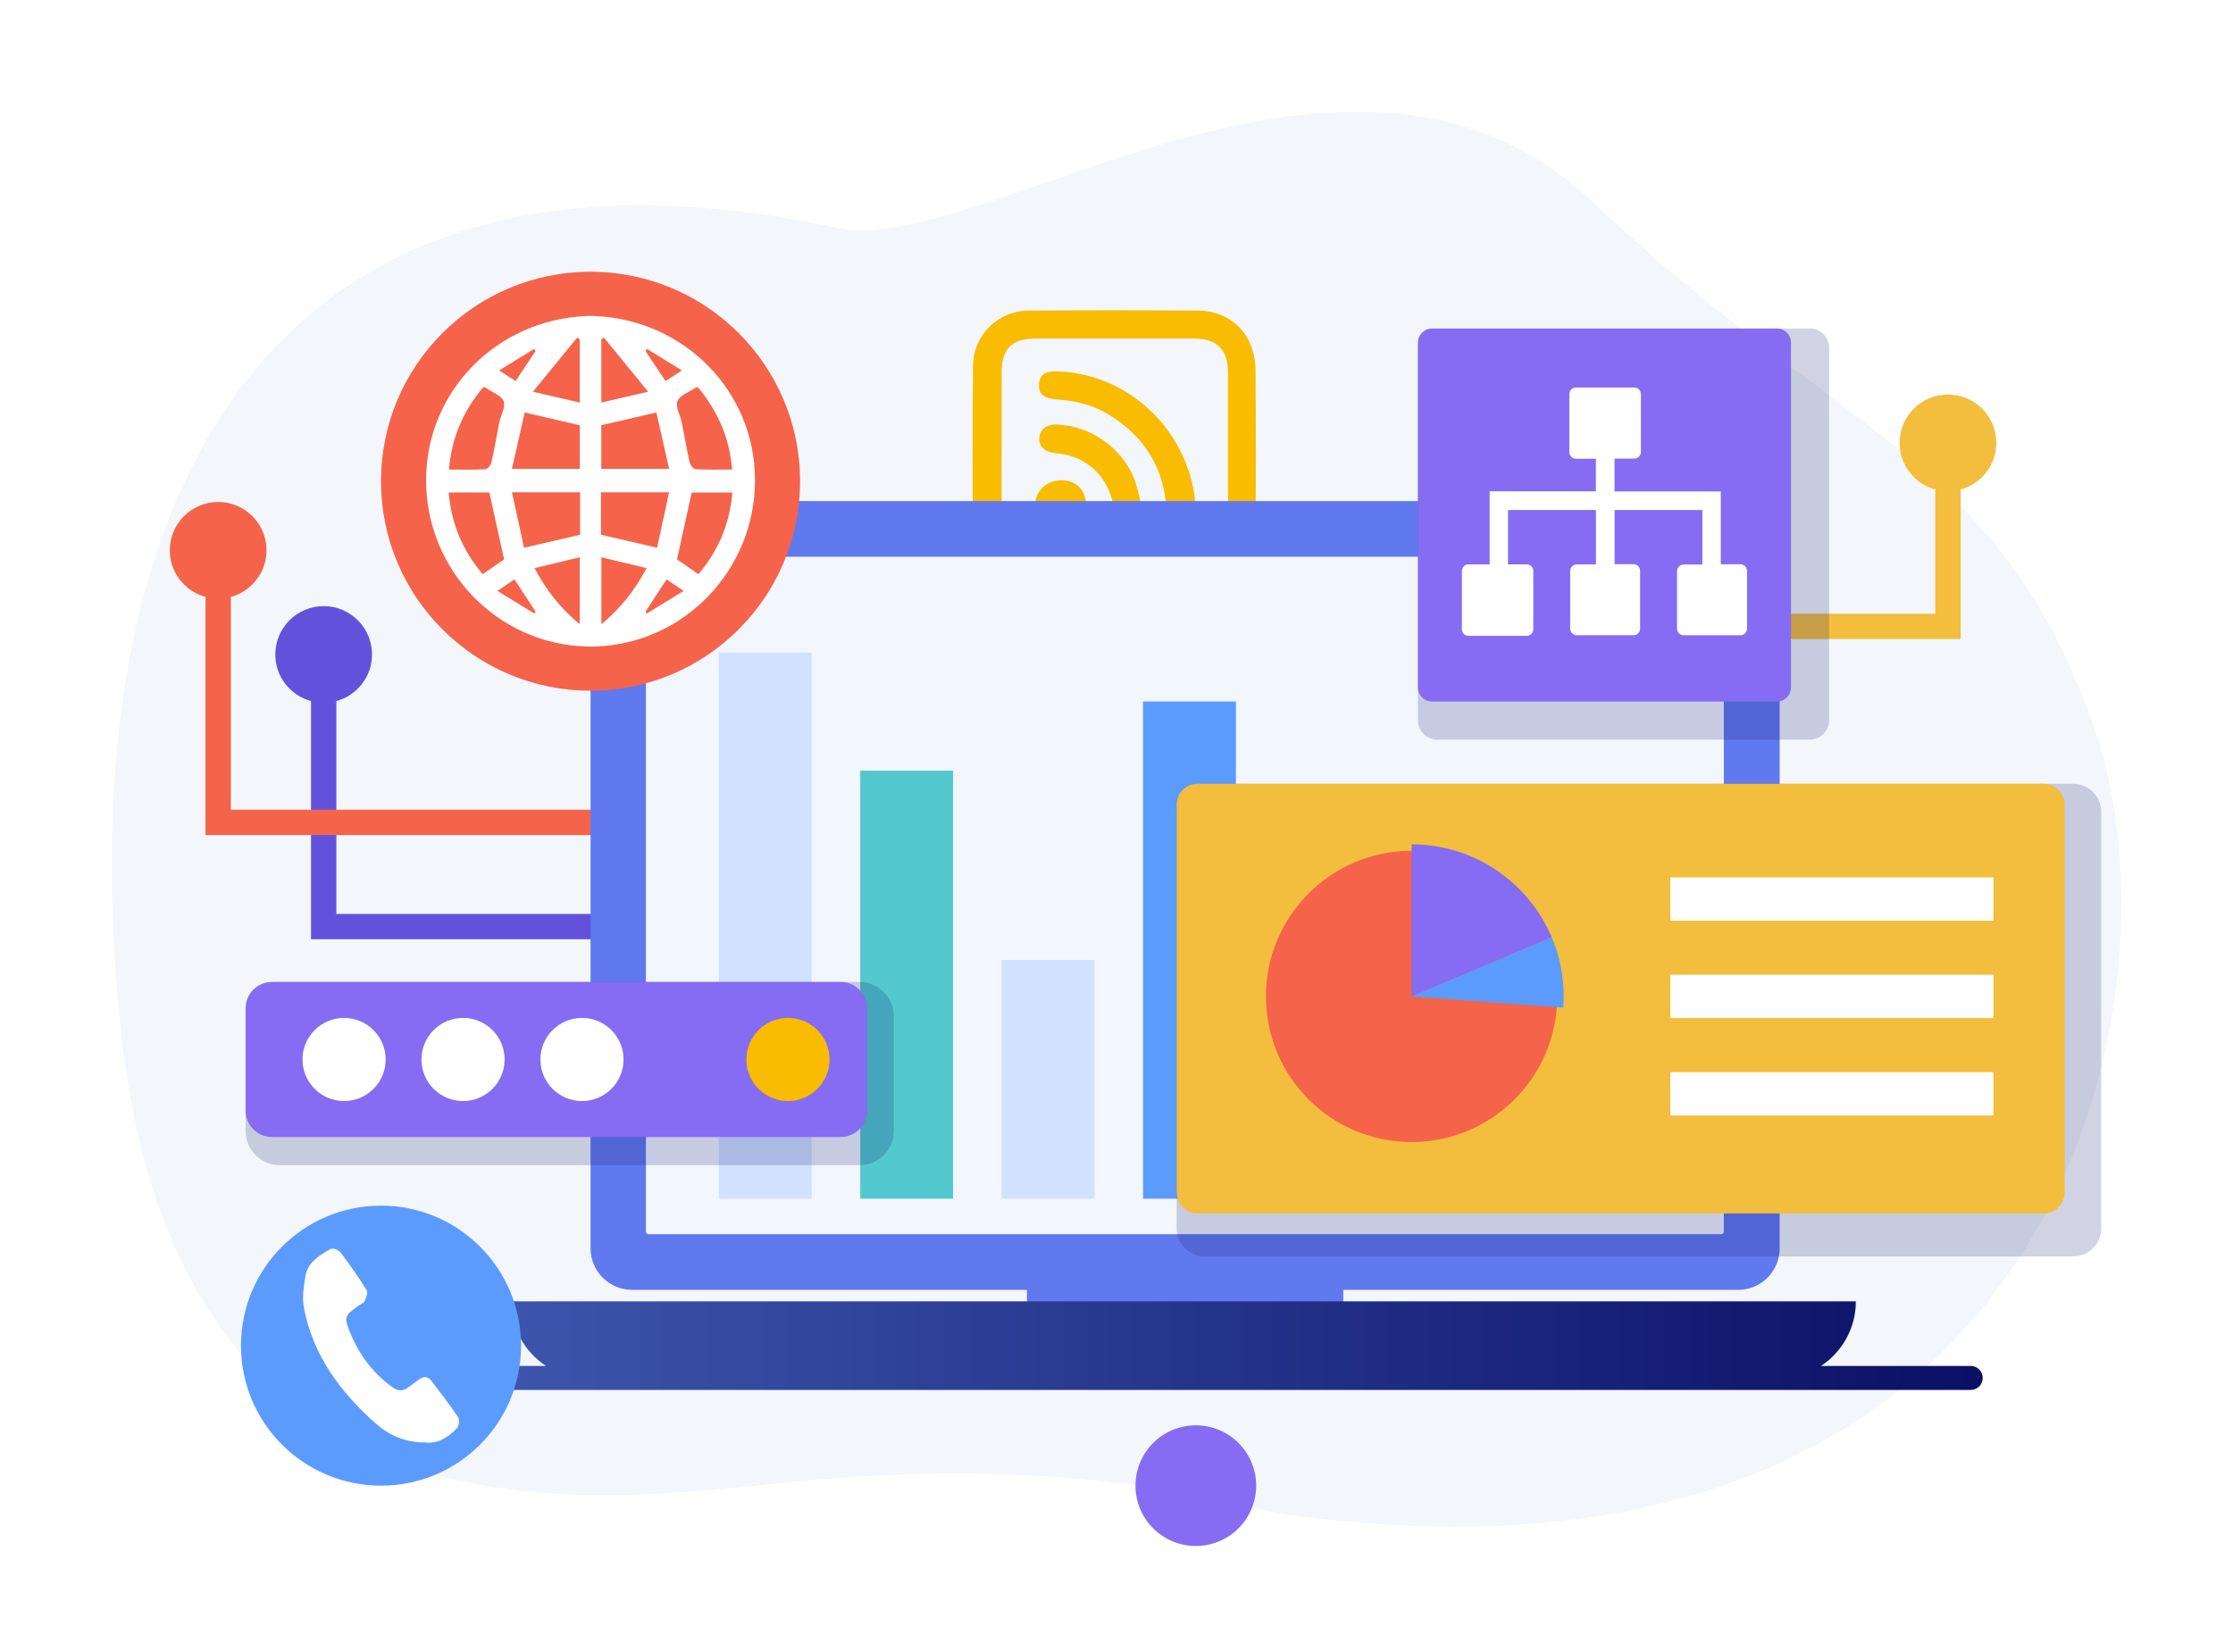 <?xml version="1.0" encoding="UTF-8"?>
<svg width="400px" height="296px" viewBox="0 0 400 296" version="1.1" xmlns="http://www.w3.org/2000/svg" xmlns:xlink="http://www.w3.org/1999/xlink">
    <title>content_left/Illustration/1</title>
    <defs>
        <filter x="-12.4%" y="-7.9%" width="124.7%" height="115.9%" filterUnits="objectBoundingBox" id="filter-1">
            <feOffset dx="0" dy="3" in="SourceAlpha" result="shadowOffsetOuter1"></feOffset>
            <feGaussianBlur stdDeviation="10" in="shadowOffsetOuter1" result="shadowBlurOuter1"></feGaussianBlur>
            <feColorMatrix values="0 0 0 0 0   0 0 0 0 0   0 0 0 0 0  0 0 0 0.5 0" type="matrix" in="shadowBlurOuter1" result="shadowMatrixOuter1"></feColorMatrix>
            <feMerge>
                <feMergeNode in="shadowMatrixOuter1"></feMergeNode>
                <feMergeNode in="SourceGraphic"></feMergeNode>
            </feMerge>
        </filter>
        <linearGradient x1="-0.001%" y1="50.003%" x2="100%" y2="50.003%" id="linearGradient-2">
            <stop stop-color="#405AB1" offset="0%"></stop>
            <stop stop-color="#0B1066" offset="100%"></stop>
        </linearGradient>
    </defs>
    <g id="页面-1" stroke="none" stroke-width="1" fill="none" fill-rule="evenodd">
        <g id="登录界面_1920*1080" transform="translate(-1060, -394)" fill-rule="nonzero">
            <g id="content_left/Illustration/1" transform="translate(1080, 260)" filter="url(#filter-1)">
                <g id="网络信息" transform="translate(0, 151)">
                    <path d="M129.993,20.844 C155.766,26.402 221.644,-25.246 265.419,16.301 C309.195,57.848 338.506,62.068 355.311,110.97 C372.115,159.873 348.274,271.096 209.137,251.188 C183.733,244.696 156.765,242.098 121.589,245.561 C86.413,249.024 11.763,260.711 1.6,164.201 C-8.563,67.691 29.155,-0.902 129.993,20.844 Z" id="路径" fill="#F3F6FA"></path>
                    <path d="M40.252,143.754 L40.252,105.615 C43.933,104.616 46.642,101.261 46.642,97.266 C46.642,92.485 42.765,88.605 37.98,88.605 C33.196,88.605 29.319,92.482 29.319,97.266 C29.319,101.264 32.031,104.619 35.712,105.615 L35.712,148.291 L134.915,148.291 L134.915,143.754 L40.252,143.754 Z" id="路径" fill="#6252DB"></path>
                    <path d="M326.672,89.959 L326.672,67.701 C322.991,66.702 320.282,63.347 320.282,59.352 C320.282,54.571 324.159,50.69 328.944,50.69 C333.728,50.69 337.605,54.568 337.605,59.352 C337.605,63.35 334.893,66.705 331.215,67.701 L331.215,94.495 L232.006,94.495 L232.006,89.959 L326.672,89.959 L326.672,89.959 Z" id="路径" fill="#F3BE3E"></path>
                    <path d="M21.352,125.092 L21.352,86.953 C25.033,85.954 27.742,82.599 27.742,78.605 C27.742,73.823 23.865,69.943 19.08,69.943 C14.299,69.943 10.419,73.82 10.419,78.605 C10.419,82.603 13.131,85.958 16.812,86.953 L16.812,129.629 L116.015,129.629 L116.015,125.092 L21.352,125.092 Z" id="路径" fill="#F5634A"></path>
                    <g id="编组" transform="translate(154.223, 35.597)" fill="#F9BC00">
                        <path d="M50.678,10.691 C50.629,4.428 46.399,0.091 40.335,0.051 C30.228,-0.017 20.12,-0.017 10.013,0.051 C4.562,0.087 0.114,4.477 0.068,9.924 C-0.02,20.263 -0.023,30.606 0.062,40.949 C0.104,46.033 4.269,50.387 9.314,50.563 C14.474,50.746 19.647,50.602 24.813,50.602 C24.813,50.629 24.813,50.651 24.813,50.678 C29.846,50.678 34.875,50.681 39.908,50.678 C46.308,50.671 50.629,46.503 50.678,40.071 C50.753,30.276 50.756,20.482 50.678,10.691 Z M39.931,45.635 C30.189,45.648 20.447,45.648 10.705,45.635 C7.176,45.629 5.244,43.742 5.215,40.217 C5.176,35.231 5.205,30.24 5.205,25.254 C5.205,20.495 5.195,15.737 5.205,10.975 C5.215,6.961 7.092,5.071 11.08,5.068 C20.593,5.061 30.107,5.058 39.621,5.068 C43.805,5.071 45.753,7.026 45.753,11.197 C45.756,20.714 45.756,30.234 45.753,39.751 C45.756,43.569 43.73,45.632 39.931,45.635 Z" id="形状"></path>
                        <path d="M15.385,10.955 C13.067,10.822 12.016,11.504 11.902,13.22 C11.785,15.002 12.757,15.841 15.133,15.981 C18.524,16.184 21.755,17.026 24.631,18.831 C30.91,22.773 34.379,28.436 34.735,35.919 C34.833,38.001 35.871,39.098 37.584,39.029 C39.147,38.967 40.058,37.734 39.983,35.831 C39.435,22.333 28.544,11.468 15.385,10.955 Z" id="路径"></path>
                        <path d="M14.996,20.462 C13.276,20.42 12.124,21.298 11.958,22.773 C11.791,24.239 12.78,25.296 14.533,25.551 C15.434,25.681 16.354,25.763 17.229,26.004 C21.951,27.303 25.065,31.353 25.362,36.376 C25.404,37.117 25.727,37.975 26.213,38.524 C26.925,39.33 27.943,39.46 28.971,38.922 C30.179,38.292 30.466,37.28 30.486,35.968 C29.996,34.078 29.673,32.127 28.991,30.309 C26.886,24.686 20.982,20.603 14.996,20.462 Z" id="路径"></path>
                        <path d="M15.939,30.449 C13.247,30.426 11.158,32.443 11.174,35.048 C11.191,37.59 13.247,39.578 15.861,39.588 C18.563,39.597 20.362,37.757 20.352,34.989 C20.342,32.27 18.59,30.469 15.939,30.449 Z" id="路径"></path>
                    </g>
                    <g id="编组" transform="translate(48.825, 69.783)">
                        <path d="M242.53,-1.85518492e-14 L44.399,-1.85518492e-14 C40.29,-1.85518492e-14 36.961,3.332 36.961,7.438 L36.961,133.889 C36.961,137.998 40.293,141.327 44.399,141.327 L115.133,141.327 L115.133,148.589 L171.8,148.589 L171.8,141.33 L242.53,141.33 C246.639,141.33 249.968,137.998 249.968,133.892 L249.968,7.441 C249.971,3.332 246.639,-1.85518492e-14 242.53,-1.85518492e-14 Z" id="路径" fill="#6179EF"></path>
                        <path d="M239.498,131.36 L47.349,131.36 C47.088,131.36 46.876,131.148 46.876,130.886 L46.876,10.444 C46.876,10.183 47.088,9.971 47.349,9.971 L239.498,9.971 C239.759,9.971 239.972,10.183 239.972,10.444 L239.972,130.886 C239.972,131.148 239.759,131.36 239.498,131.36 Z" id="路径" fill="#F1F6FF"></path>
                        <path d="M284.191,154.959 L257.373,154.959 C261.13,152.482 263.614,148.23 263.614,143.393 L263.614,143.393 L22.728,143.393 L22.728,143.393 C22.728,148.23 25.212,152.482 28.968,154.959 L2.151,154.959 C0.963,154.959 -9.27592462e-15,155.922 -9.27592462e-15,157.11 C-9.27592462e-15,158.298 0.963,159.261 2.151,159.261 L284.194,159.261 C285.382,159.261 286.345,158.298 286.345,157.11 C286.345,155.922 285.382,154.959 284.191,154.959 Z" id="路径" fill="url(#linearGradient-2)"></path>
                    </g>
                    <rect id="矩形" fill="#D0E2FF" x="108.766" y="96.943" width="16.632" height="97.832"></rect>
                    <rect id="矩形" fill="#53C8CE" x="134.096" y="118.089" width="16.632" height="76.687"></rect>
                    <rect id="矩形" fill="#D0E2FF" x="159.425" y="152.011" width="16.632" height="42.764"></rect>
                    <rect id="矩形" fill="#5B9BFD" x="184.758" y="105.693" width="16.632" height="89.082"></rect>
                    <rect id="矩形" fill="#D0E2FF" x="210.087" y="137.204" width="16.632" height="57.571"></rect>
                    <g id="编组" transform="translate(190.786, 120.442)">
                        <path d="M160.573,84.686 L5.033,84.686 C2.255,84.686 3.71036985e-14,82.434 3.71036985e-14,79.653 L3.71036985e-14,5.033 C3.71036985e-14,2.255 2.252,3.71036985e-14 5.033,3.71036985e-14 L160.573,3.71036985e-14 C163.35,3.71036985e-14 165.605,2.252 165.605,5.033 L165.605,79.657 C165.602,82.434 163.35,84.686 160.573,84.686 Z" id="路径" fill="#0B1066" opacity="0.19"></path>
                        <path d="M155.357,76.961 L3.698,76.961 C1.658,76.961 0.003,75.306 0.003,73.266 L0.003,3.694 C0.003,1.655 1.658,0 3.698,0 L155.357,0 C157.397,0 159.052,1.655 159.052,3.694 L159.052,73.263 C159.052,75.306 157.397,76.961 155.357,76.961 Z" id="路径" fill="#F3BE3E"></path>
                        <rect id="矩形" fill="#FFFFFF" x="88.416" y="16.762" width="57.891" height="7.761"></rect>
                        <rect id="矩形" fill="#FFFFFF" x="88.416" y="34.213" width="57.891" height="7.761"></rect>
                        <rect id="矩形" fill="#FFFFFF" x="88.416" y="51.661" width="57.891" height="7.761"></rect>
                        <circle id="椭圆形" fill="#F5634A" cx="42.072" cy="38.094" r="26.09"></circle>
                        <path d="M67.18,27.487 C63.041,17.709 53.361,10.845 42.075,10.845 L42.075,38.094 L67.18,27.487 Z" id="路径" fill="#856CF2"></path>
                        <path d="M69.239,40.114 C69.288,39.445 69.32,38.772 69.32,38.094 C69.32,34.331 68.557,30.747 67.18,27.487 L42.075,38.094 L69.239,40.114 Z" id="路径" fill="#5B9BFD"></path>
                    </g>
                    <path d="M304.172,112.521 L237.476,112.521 C235.553,112.521 233.997,110.964 233.997,109.042 L233.997,42.345 C233.997,40.423 235.553,38.866 237.476,38.866 L304.172,38.866 C306.095,38.866 307.651,40.423 307.651,42.345 L307.651,109.042 C307.651,110.964 306.095,112.521 304.172,112.521 Z" id="路径" fill="#0B1066" opacity="0.19"></path>
                    <path d="M298.311,105.693 L236.51,105.693 C235.123,105.693 233.997,104.567 233.997,103.18 L233.997,41.379 C233.997,39.992 235.123,38.866 236.51,38.866 L298.307,38.866 C299.694,38.866 300.82,39.992 300.82,41.379 L300.82,103.177 C300.824,104.567 299.698,105.693 298.311,105.693 Z" id="路径" fill="#856CF2"></path>
                    <path d="M273.938,50.606 L273.938,60.991 C273.938,61.637 273.412,62.162 272.766,62.162 L269.215,62.162 L269.215,68.05 L288.249,68.05 L288.249,81.101 L291.777,81.101 C292.423,81.101 292.948,81.627 292.948,82.273 L292.948,92.651 C292.948,93.298 292.423,93.823 291.777,93.823 L281.584,93.823 C280.938,93.823 280.413,93.298 280.413,92.651 L280.413,82.328 C280.413,81.682 280.938,81.157 281.584,81.157 L284.952,81.157 L284.952,71.385 L269.218,71.385 L269.218,81.088 L272.619,81.088 C273.265,81.088 273.791,81.614 273.791,82.26 L273.791,92.645 C273.791,93.291 273.265,93.817 272.619,93.817 L262.44,93.817 C261.793,93.817 261.268,93.291 261.268,92.645 L261.268,82.302 C261.268,81.656 261.793,81.131 262.44,81.131 L265.88,81.131 L265.88,71.382 L250.136,71.382 L250.136,81.118 L253.491,81.118 C254.137,81.118 254.662,81.643 254.662,82.289 L254.662,92.756 C254.662,93.402 254.137,93.928 253.491,93.928 L243.044,93.928 C242.397,93.928 241.872,93.402 241.872,92.756 L241.872,82.302 C241.872,81.656 242.397,81.131 243.044,81.131 L246.836,81.131 L246.836,68.027 L265.876,68.027 L265.876,62.198 L262.286,62.198 C261.64,62.198 261.115,61.673 261.115,61.026 L261.115,50.606 C261.115,49.959 261.64,49.434 262.286,49.434 L272.766,49.434 C273.412,49.434 273.938,49.959 273.938,50.606 Z" id="路径" fill="#FFFFFF"></path>
                    <circle id="椭圆形" fill="#F5634A" cx="85.787" cy="66.225" r="37.532"></circle>
                    <path d="M115.245,65.955 C115.199,50.041 102.539,37.267 86.505,36.627 L86.505,36.601 C86.475,36.601 86.449,36.598 86.42,36.598 C86.208,36.598 85.999,36.608 85.787,36.611 C85.574,36.608 85.366,36.598 85.153,36.598 C85.124,36.598 85.098,36.601 85.069,36.601 L85.069,36.627 C69.031,37.267 56.374,50.041 56.329,65.955 C56.28,82.198 69.158,95.429 85.069,95.834 L85.069,95.834 C85.108,95.834 85.15,95.837 85.189,95.837 C85.313,95.84 85.437,95.85 85.561,95.85 C85.636,95.85 85.712,95.85 85.787,95.847 C85.862,95.847 85.937,95.85 86.012,95.85 C86.136,95.85 86.26,95.84 86.384,95.837 C86.423,95.837 86.465,95.834 86.505,95.834 L86.505,95.834 C102.415,95.432 115.294,82.198 115.245,65.955 Z M83.851,40.782 C83.851,44.414 83.851,48.047 83.851,52.123 C81.214,51.513 78.652,50.922 75.467,50.188 C78.349,46.66 80.862,43.582 83.375,40.501 C83.535,40.593 83.691,40.687 83.851,40.782 Z M83.858,56.193 C83.858,58.631 83.858,61.242 83.858,64 C79.941,64 76.018,64 71.707,64 C72.503,60.488 73.254,57.169 73.992,53.908 C77.562,54.734 80.633,55.446 83.858,56.193 Z M75.689,42.508 C75.77,42.642 75.849,42.779 75.93,42.913 C74.765,44.659 73.603,46.405 72.353,48.282 C71.505,47.733 70.666,47.192 69.41,46.379 C71.668,44.985 73.678,43.749 75.689,42.508 Z M66.573,49.365 C66.867,49.44 66.929,49.444 66.975,49.473 C68.107,50.25 69.775,50.811 70.216,51.878 C70.627,52.877 69.703,54.408 69.436,55.716 C68.956,58.073 68.577,60.452 68.049,62.795 C67.934,63.295 67.376,64.049 66.988,64.075 C64.883,64.202 62.768,64.133 60.434,64.133 C60.882,58.402 63.009,53.618 66.573,49.365 Z M60.379,68.239 C62.915,68.239 65.346,68.239 67.657,68.239 C68.528,72.195 69.396,76.134 70.3,80.23 C69.175,81.007 67.866,81.911 66.462,82.877 C62.882,78.657 60.846,73.862 60.379,68.239 Z M75.708,89.926 C73.613,88.64 71.515,87.358 69.106,85.879 C70.379,85.018 71.221,84.447 72.158,83.813 C73.463,85.804 74.7,87.694 75.94,89.587 C75.862,89.701 75.783,89.812 75.708,89.926 Z M83.845,91.855 C80.451,89.019 77.905,85.85 75.748,81.793 C78.483,81.137 81.061,80.52 83.845,79.851 C83.845,83.983 83.845,87.772 83.845,91.855 Z M83.917,75.814 C80.65,76.568 77.438,77.312 73.871,78.138 C73.169,74.913 72.458,71.637 71.714,68.203 C75.93,68.203 79.83,68.203 83.917,68.203 C83.917,70.834 83.917,73.347 83.917,75.814 Z M104.997,49.365 C108.557,53.618 110.688,58.402 111.136,64.13 C108.802,64.13 106.687,64.195 104.582,64.071 C104.194,64.049 103.636,63.295 103.521,62.792 C102.993,60.449 102.611,58.07 102.134,55.713 C101.867,54.404 100.943,52.874 101.354,51.875 C101.795,50.808 103.463,50.25 104.595,49.47 C104.641,49.444 104.703,49.44 104.997,49.365 Z M95.881,42.508 C97.892,43.745 99.899,44.985 102.16,46.379 C100.907,47.188 100.065,47.733 99.217,48.282 C97.967,46.408 96.802,44.659 95.64,42.913 C95.721,42.779 95.803,42.645 95.881,42.508 Z M87.719,40.782 C87.879,40.687 88.035,40.596 88.195,40.501 C90.708,43.579 93.225,46.66 96.103,50.188 C92.918,50.922 90.356,51.516 87.719,52.123 C87.719,48.047 87.719,44.414 87.719,40.782 Z M87.712,56.193 C90.937,55.446 94.011,54.734 97.578,53.905 C98.316,57.166 99.067,60.485 99.863,63.996 C95.552,63.996 91.629,63.996 87.712,63.996 C87.712,61.242 87.712,58.631 87.712,56.193 Z M87.657,68.203 C91.743,68.203 95.64,68.203 99.86,68.203 C99.115,71.633 98.404,74.913 97.702,78.138 C94.135,77.312 90.924,76.571 87.657,75.814 C87.657,73.347 87.657,70.834 87.657,68.203 Z M87.725,91.855 C87.725,87.772 87.725,83.983 87.725,79.851 C90.512,80.52 93.091,81.137 95.822,81.793 C93.668,85.85 91.119,89.019 87.725,91.855 Z M95.862,89.926 C95.783,89.812 95.708,89.698 95.63,89.587 C96.87,87.697 98.107,85.804 99.412,83.813 C100.346,84.447 101.188,85.018 102.464,85.879 C100.055,87.358 97.96,88.64 95.862,89.926 Z M101.266,80.233 C102.17,76.134 103.038,72.198 103.91,68.242 C106.221,68.242 108.652,68.242 111.188,68.242 C110.721,73.866 108.688,78.657 105.104,82.883 C103.704,81.914 102.395,81.01 101.266,80.233 Z" id="形状" fill="#FFFFFF"></path>
                    <path d="M133.949,188.78 L30.151,188.78 C26.75,188.78 23.995,186.025 23.995,182.624 L23.995,162.096 C23.995,158.695 26.75,155.941 30.151,155.941 L133.949,155.941 C137.349,155.941 140.104,158.695 140.104,162.096 L140.104,182.624 C140.104,186.025 137.349,188.78 133.949,188.78 Z" id="路径" fill="#0B1066" opacity="0.19"></path>
                    <path d="M130.584,183.728 L28.734,183.728 C26.117,183.728 23.992,181.606 23.992,178.985 L23.992,160.68 C23.992,158.062 26.114,155.937 28.734,155.937 L130.584,155.937 C133.201,155.937 135.326,158.059 135.326,160.68 L135.326,178.985 C135.326,181.606 133.201,183.728 130.584,183.728 Z" id="路径" fill="#856CF2"></path>
                    <circle id="椭圆形" fill="#FFFFFF" cx="41.636" cy="169.834" r="7.448"></circle>
                    <circle id="椭圆形" fill="#FFFFFF" cx="62.944" cy="169.834" r="7.448"></circle>
                    <circle id="椭圆形" fill="#FFFFFF" cx="84.249" cy="169.834" r="7.448"></circle>
                    <circle id="椭圆形" fill="#F9BC00" cx="121.149" cy="169.834" r="7.448"></circle>
                    <circle id="椭圆形" fill="#5B9BFD" cx="48.254" cy="221.11" r="25.085"></circle>
                    <path d="M56.192,238.45 C52.497,238.482 49.684,237.154 47.321,235.065 C40.954,229.439 36.029,222.823 34.433,214.256 C34.106,212.503 34.407,210.584 34.681,208.783 C35.072,206.195 37.187,204.941 39.217,203.783 C39.589,203.571 40.666,203.966 40.996,204.4 C42.651,206.583 44.23,208.838 45.679,211.165 C45.947,211.593 45.608,212.523 45.327,213.117 C45.144,213.505 44.56,213.708 44.155,213.995 C41.766,215.692 41.583,215.973 42.677,218.672 C44.296,222.66 46.779,226.038 50.324,228.577 C51.299,229.275 52.207,229.308 53.16,228.567 C53.799,228.071 54.465,227.608 55.121,227.134 C55.901,226.576 56.652,226.593 57.246,227.376 C58.878,229.527 60.542,231.658 62.043,233.897 C62.344,234.344 62.239,235.486 61.867,235.881 C60.255,237.601 58.3,238.753 56.192,238.45 Z" id="路径" fill="#FFFFFF"></path>
                    <circle id="椭圆形" fill="#856CF2" cx="194.209" cy="246.194" r="10.809"></circle>
                </g>
            </g>
        </g>
    </g>
</svg>